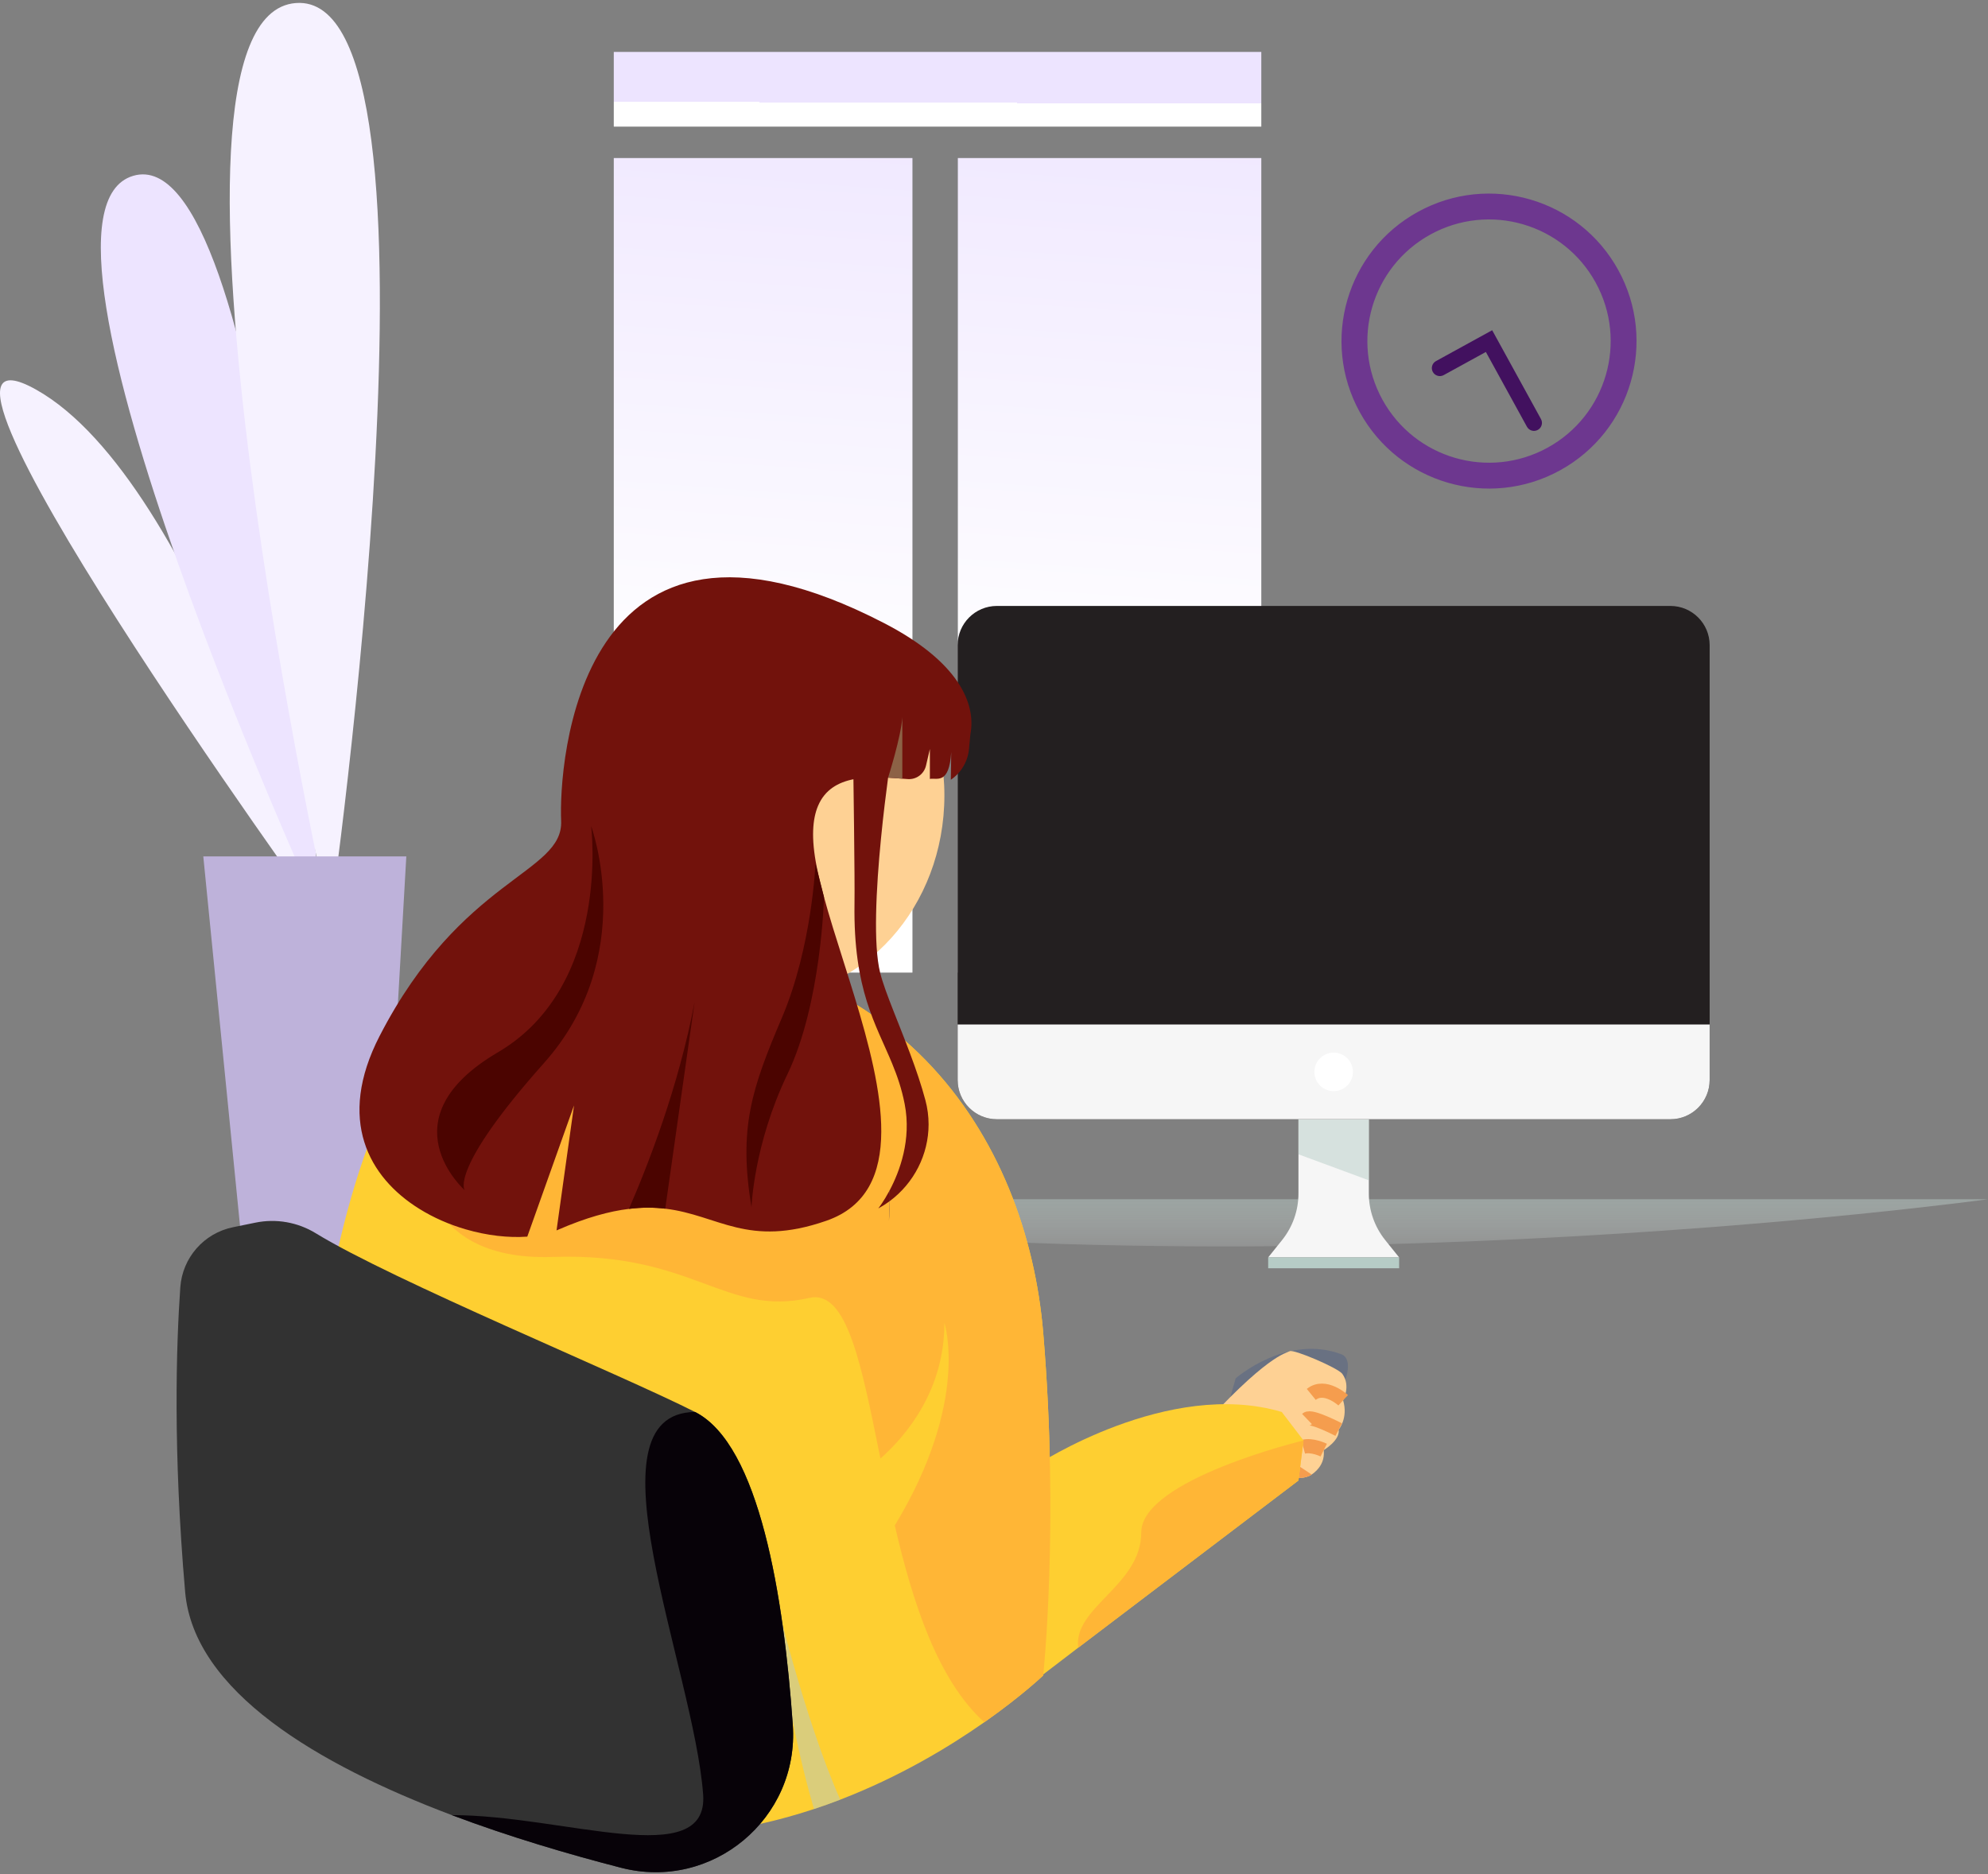 <svg width="421" height="397" viewBox="0 0 421 397" fill="none" xmlns="http://www.w3.org/2000/svg">
<rect x="0" y="0" width="421" height="397" fill="#808080" stroke="none"/>
<path opacity="0.5" d="M120 254H421C421 254 258.032 276.5 120 254Z" fill="url(#paint0_linear)"/>
<path d="M268.786 314.176C289.187 292.602 285.837 287.519 284.171 286.879C272.551 282.414 261.683 291.932 261.683 291.932C261.683 291.932 248.388 335.746 268.786 314.176Z" fill="#697182"/>
<path fill-rule="evenodd" clip-rule="evenodd" d="M247.018 317.763C250.412 318.882 257.933 316.125 257.933 316.125C257.933 316.125 261.882 316.007 264.864 313.885C265.65 313.325 267.601 311.55 268.043 310.916C269.619 308.655 273.729 308.2 274.203 313.022C274.203 313.022 276.367 313.297 277.784 312.312C279.2 311.327 280.592 309.682 280.326 307.142C280.326 307.142 283.841 305.044 283.491 302.806C283.491 302.806 285.558 300.355 284.43 296.583C284.43 296.583 286.122 293.535 284.257 290.978C283.336 289.724 273.963 285.72 273.119 286.187C272.275 286.655 268.14 287.05 253.261 303.627C252.626 304.333 251.974 305.07 251.303 305.837C249.029 308.423 247.514 310.484 246.585 312.13C244.626 315.609 245.283 317.191 247.018 317.763Z" fill="#FED194"/>
<path d="M280.329 307.14C280.329 307.14 277.85 305.904 275.964 306.442" stroke="#F59D4E" stroke-width="3"/>
<path d="M283.498 302.795C283.498 302.795 277.635 299.732 276.782 300.549" stroke="#F59D4E" stroke-width="3"/>
<path d="M284.448 296.579C284.448 296.579 280.563 293.004 277.692 295.342" stroke="#F59D4E" stroke-width="3"/>
<path fill-rule="evenodd" clip-rule="evenodd" d="M247.02 317.762C250.414 318.881 257.935 316.124 257.935 316.124C257.935 316.124 261.884 316.006 264.866 313.884C265.652 313.324 267.603 311.549 268.045 310.915C268.045 310.915 273.731 308.199 274.205 313.021C274.205 313.021 276.368 313.296 277.785 312.311C277.785 312.311 275.508 310.812 274.003 309.805C265.968 304.425 262.411 313.461 257.806 312.284C253.201 311.108 253.444 303.654 253.444 303.654C253.444 303.654 253.387 303.639 253.28 303.623C252.645 304.329 251.992 305.065 251.322 305.833C249.048 308.418 247.533 310.479 246.604 312.125C246.543 312.939 246.521 313.831 246.545 314.803C246.561 315.807 246.721 316.803 247.02 317.762Z" fill="#F59D4E"/>
<rect x="129.98" y="33.476" width="63.25" height="172.524" fill="url(#paint1_linear)"/>
<rect x="202.844" y="33.476" width="64.264" height="172.524" fill="url(#paint2_linear)"/>
<rect x="129.98" y="11" width="137.128" height="15.819" fill="url(#paint3_linear)"/>
<path d="M67.968 194.465C67.968 194.465 -27.061 63.109 7.612 82.505C42.284 101.901 67.968 194.465 67.968 194.465Z" fill="#F6F2FF"/>
<path d="M67.968 194.014C67.968 194.014 -9.15527e-05 45.588 28.205 37.241C56.41 28.894 67.968 194.014 67.968 194.014Z" fill="#EDE4FF"/>
<path d="M69.879 195.008C69.879 195.008 27.379 3.347 62.648 0.643C97.917 -2.062 69.879 195.008 69.879 195.008Z" fill="#F6F2FF"/>
<path d="M43.051 181.39L53.325 284.769H80.132L86.046 181.39H43.051Z" fill="#BEB2DA"/>
<path fill-rule="evenodd" clip-rule="evenodd" d="M342.706 57.204C351.011 72.326 345.49 91.318 330.367 99.624C315.25 107.927 296.256 102.4 287.95 87.278C279.647 72.16 285.173 53.166 300.291 44.863C315.414 36.558 334.403 42.087 342.706 57.204ZM337.909 59.839C331.061 47.371 315.401 42.815 302.929 49.665C290.461 56.513 285.904 72.173 292.752 84.641C299.602 97.114 315.263 101.67 327.731 94.822C340.203 87.972 344.76 72.311 337.909 59.839Z" fill="#6D378F"/>
<path d="M304.099 76.479L316 69.942L326.332 88.754C326.783 89.574 326.483 90.605 325.663 91.055C324.842 91.506 323.812 91.206 323.362 90.386L314.661 74.545L305.732 79.45C304.911 79.9 303.881 79.6 303.43 78.78C302.98 77.96 303.279 76.929 304.099 76.479Z" fill="#42115F"/>
<path d="M274.974 313.578L228.336 348.985L219.533 355.717V310.287C219.533 310.287 247.443 291.915 271.437 299.06L276.046 305.089L274.974 313.578Z" fill="#FECF31"/>
<path d="M220.921 354.864C220.921 354.864 216.389 359.204 208.444 364.778C200.977 370.013 190.501 376.337 177.938 381.171C176.125 381.868 174.274 382.539 172.375 383.161C142.759 392.972 103.23 393.359 64.393 354.864C64.393 354.864 59.023 250.32 95.361 212.83C102.844 205.105 112.102 200.229 123.539 199.698C190.495 196.593 217.52 241.657 220.921 282.27C224.328 322.877 220.921 354.864 220.921 354.864Z" fill="#FECF31"/>
<path d="M296.296 266.324H268.562L271.513 262.644C273.755 259.849 274.973 256.379 274.973 252.801V227.026H289.88V252.801C289.88 256.378 291.103 259.849 293.34 262.644L296.296 266.324Z" fill="#F6F6F6"/>
<rect x="268.562" y="266.326" width="27.733" height="2.297" fill="#B6CCC6"/>
<path opacity="0.5" d="M289.88 229.917V249.99L274.973 244.481V229.917H289.88Z" fill="#B6CCC6"/>
<path d="M353.74 237.061H211.115C206.523 237.061 202.801 233.339 202.801 228.747V136.654C202.801 132.062 206.523 128.34 211.115 128.34H353.74C358.332 128.34 362.055 132.062 362.055 136.654V228.747C362.055 233.339 358.332 237.061 353.74 237.061Z" fill="#231F20"/>
<path d="M362.055 216.994H202.801V228.747C202.801 233.339 206.523 237.061 211.115 237.061H353.74C358.332 237.061 362.055 233.339 362.055 228.747V216.994Z" fill="#F6F6F6"/>
<path d="M282.429 231.111C284.684 231.111 286.512 229.283 286.512 227.028C286.512 224.773 284.684 222.945 282.429 222.945C280.174 222.945 278.346 224.773 278.346 227.028C278.346 229.283 280.174 231.111 282.429 231.111Z" fill="white"/>
<path d="M220.922 354.865C220.922 354.865 216.389 359.204 208.445 364.778C198.596 355.868 193.291 339.475 189.488 323.098C205.468 296.727 199.996 280.189 199.996 280.189C199.996 294.335 192.132 303.878 186.451 308.92C182.46 289.271 179.424 273.065 171.41 274.9C153.547 278.982 146.911 265.202 117.07 266.221C87.234 267.246 89.235 242.742 89.235 242.742L95.361 212.831C102.844 205.106 112.103 200.23 123.539 199.699C190.496 196.593 217.521 241.658 220.922 282.271C224.328 322.877 220.922 354.865 220.922 354.865Z" fill="#FFB636"/>
<path d="M161.767 211.096C182.88 211.096 199.996 192.014 199.996 168.475C199.996 144.936 182.88 125.854 161.767 125.854C140.654 125.854 123.539 144.936 123.539 168.475C123.539 192.014 140.654 211.096 161.767 211.096Z" fill="#FED194"/>
<path d="M205.499 155.529L205.203 158.667C205.075 159.981 204.662 161.231 204.002 162.341C203.347 163.452 202.446 164.417 201.357 165.158L201.443 159.289C201.014 166.349 198.327 164.675 196.921 164.981V158.635L196.1 162.164C195.687 163.935 194.051 165.142 192.243 165.013C191.868 164.986 191.482 164.954 191.085 164.927C190.114 164.852 189.1 164.771 188.07 164.718C187.239 170.908 185.726 183.385 185.533 193.663C185.436 198.615 185.651 203.062 186.391 206.039C186.911 208.136 187.952 210.915 189.197 214.085C191.406 219.717 194.25 226.573 195.972 233.021C196.428 234.727 196.648 236.443 196.648 238.144C196.648 244.511 193.579 250.583 188.381 254.43C188.37 254.441 188.355 254.451 188.338 254.462C187.598 255.004 186.815 255.503 185.994 255.953C186.07 255.857 187.115 254.516 188.312 252.284C188.344 252.236 188.366 252.187 188.392 252.139C190.511 248.143 193.059 241.411 191.584 233.836C190.962 230.65 190.028 227.936 188.961 225.34C185.506 216.923 180.7 209.719 180.957 191.475C180.979 190.07 180.974 187.801 180.957 185.076C180.92 179.1 180.813 170.957 180.732 165.045C177.492 165.694 174.708 167.25 173.26 170.635C172.042 173.467 171.763 177.587 172.943 183.531C176.027 199.092 186.702 222.786 186.627 239.7C186.59 248.572 183.586 255.583 174.981 258.566C158.277 264.365 152.199 257.348 140.881 256.002C138.579 255.728 136.058 255.691 133.188 256.045C129.041 256.549 124.166 257.868 118.158 260.476C118.061 260.518 117.959 260.561 117.857 260.604L121.558 234.137L111.666 261.924C107.697 262.213 103.116 261.693 98.594 260.368C95.192 259.376 91.824 257.927 88.772 256.018C78.086 249.366 71.257 237.157 80.387 219.433C97.741 185.746 119.348 185.064 118.833 173.832C118.323 162.604 121.885 98.18 187.232 131.98C202.999 140.133 206.749 149.011 205.499 155.529Z" fill="#72120C"/>
<path opacity="0.5" d="M177.937 381.171C176.124 381.868 174.273 382.538 172.374 383.161C169.509 373.339 165.926 357.863 163.963 337.173C163.963 337.173 170.249 363.839 177.937 381.171Z" fill="#B6CCC6"/>
<path d="M131.558 395.606C120.368 392.725 107.832 389.024 95.687 384.448C67.289 373.736 41.041 358.228 39.207 337.173C36.605 307.225 37.324 284.909 38.182 272.663C38.622 266.397 43.176 261.194 49.329 259.933L54.076 258.963C58.486 258.056 63.062 258.866 66.897 261.221C83.285 271.268 131.182 290.96 147.194 299.06C160.868 305.98 166.007 338.402 167.89 365.314C169.279 385.167 150.837 400.562 131.558 395.606Z" fill="#323232"/>
<path d="M131.558 395.606C120.368 392.725 107.832 389.024 95.688 384.448C119.328 384.416 150.137 396.511 148.903 380.048C146.913 353.462 123.485 299.232 147.195 299.06C160.868 305.98 166.007 338.401 167.891 365.314C169.279 385.167 150.837 400.562 131.558 395.606Z" fill="#070208"/>
<path d="M133.189 256.044C137.245 246.743 143.704 230.183 147.099 212.229L140.882 256.001C138.58 255.728 136.059 255.69 133.189 256.044Z" fill="#4B0400"/>
<path d="M188.338 254.462L188.365 253.384C188.37 253.748 188.381 254.103 188.381 254.43C188.424 257.128 188.252 258.598 188.252 258.598L188.338 254.462Z" fill="#8C6246"/>
<path d="M188.392 252.139L188.365 253.384C188.349 253.035 188.333 252.67 188.311 252.284C188.344 252.236 188.365 252.187 188.392 252.139Z" fill="#8C6246"/>
<path d="M172.694 182.897C172.694 182.897 171.974 200.53 165.595 215.531C159.215 230.532 156.344 238.886 159.149 255.719C159.149 255.719 159.567 242.461 166.763 227.506C173.959 212.551 174.499 190 174.499 190L172.694 182.897Z" fill="#4B0400"/>
<path d="M98.41 252.09C98.41 252.09 81.395 237.002 105.442 222.881C129.49 208.76 125.179 174.947 125.179 174.947C125.179 174.947 135.395 202.491 115.197 225.16C94.999 247.83 98.41 252.09 98.41 252.09Z" fill="#4B0400"/>
<path d="M191.085 151.886V164.927C190.114 164.852 189.101 164.771 188.07 164.718C188.07 164.718 190.849 155.969 191.085 151.886Z" fill="#8C6246"/>
<path d="M274.974 313.579L228.336 348.985C227.247 340.386 241.682 335.811 241.682 324.583C241.682 313.351 276.046 305.09 276.046 305.09L274.974 313.579Z" fill="#FFB636"/>
<defs>
<linearGradient id="paint0_linear" x1="544.731" y1="270.327" x2="544.731" y2="252.106" gradientUnits="userSpaceOnUse">
<stop stop-color="white" stop-opacity="0.01"/>
<stop offset="1" stop-color="#B6CCC6"/>
</linearGradient>
<linearGradient id="paint1_linear" x1="157.035" y1="150.444" x2="167.786" y2="2.897" gradientUnits="userSpaceOnUse">
<stop offset="2.7e-07" stop-color="white"/>
<stop offset="1" stop-color="#EDE4FF"/>
</linearGradient>
<linearGradient id="paint2_linear" x1="230.332" y1="150.444" x2="240.916" y2="2.872" gradientUnits="userSpaceOnUse">
<stop offset="2.7e-07" stop-color="white"/>
<stop offset="1" stop-color="#EDE4FF"/>
</linearGradient>
<linearGradient id="paint3_linear" x1="188.635" y1="21.725" x2="188.677" y2="8.125" gradientUnits="userSpaceOnUse">
<stop stop-color="white"/>
<stop offset="0" stop-color="#EDE4FF"/>
<stop offset="0.974" stop-color="#EDE4FF"/>
</linearGradient>
</defs>
</svg>
